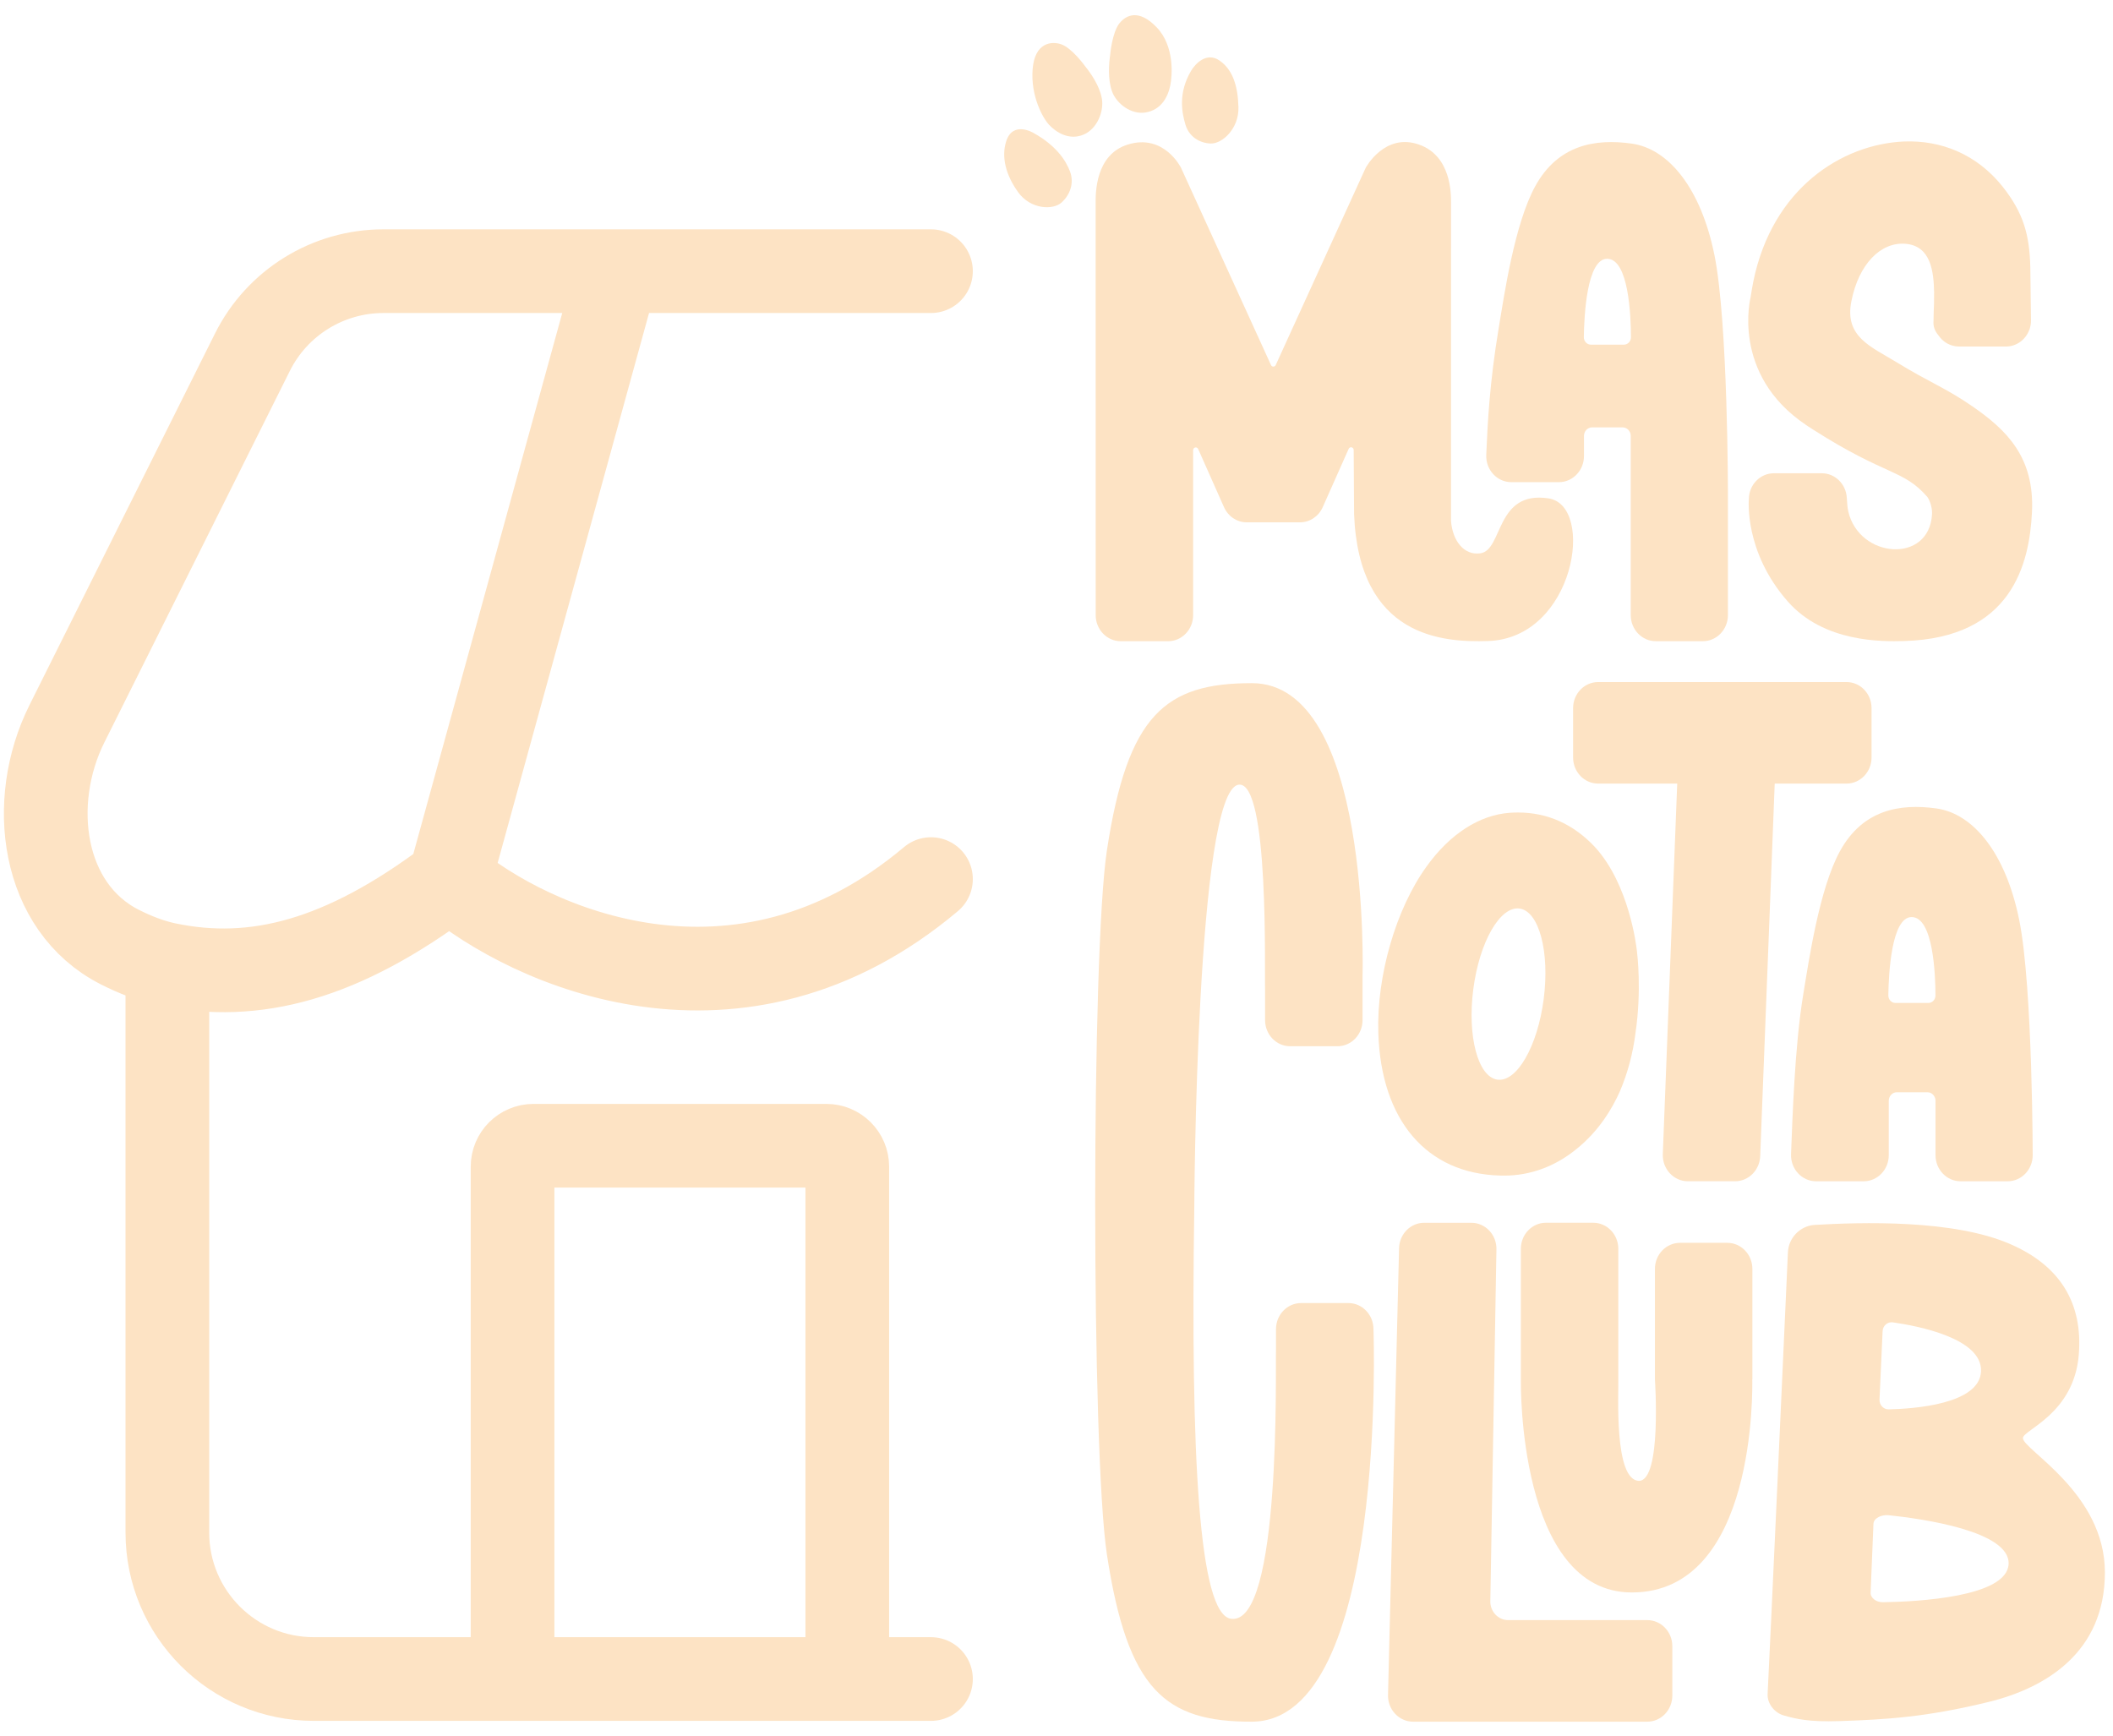 <svg width="101" height="83" viewBox="0 0 101 83" fill="none" xmlns="http://www.w3.org/2000/svg">
<g clip-path="url(#clip0_2396_1211)">
<path d="M49.399 6.354C49.399 6.354 48.412 5.758 48.095 6.755C47.858 7.499 48.071 8.359 48.664 9.184C49.257 10.01 50.324 10.055 50.741 9.681C51.154 9.311 51.35 8.745 51.147 8.201C50.945 7.656 50.47 6.948 49.399 6.354Z" fill="#FDE3C4"/>
<path d="M56.934 3.383C57.122 3.065 57.667 2.461 58.293 2.894C58.92 3.328 59.169 4.095 59.197 5.125C59.225 6.156 58.415 6.882 57.865 6.86C57.322 6.838 56.83 6.521 56.665 5.962C56.499 5.404 56.298 4.46 56.934 3.383Z" fill="#FDE3C4"/>
<path d="M51.861 3.157C51.861 3.157 51.24 2.291 50.72 2.115C50.267 1.961 49.46 2.025 49.359 3.308C49.259 4.581 49.839 5.644 50.154 5.975C50.482 6.321 51.112 6.738 51.817 6.424C52.446 6.145 52.78 5.319 52.666 4.699C52.553 4.078 52.115 3.472 51.861 3.157Z" fill="#FDE3C4"/>
<path d="M53.065 2.62C53.065 2.62 53.158 1.543 53.512 1.109C53.819 0.73 54.426 0.404 55.291 1.309C56.155 2.214 56.032 3.63 55.938 4.085C55.824 4.636 55.506 5.258 54.747 5.378C54.072 5.484 53.371 4.964 53.156 4.373C52.941 3.783 53.007 3.026 53.065 2.62Z" fill="#FDE3C4"/>
<path d="M74.02 23.823C71.475 23.431 71.851 26.289 70.764 26.448C69.978 26.562 69.431 25.848 69.358 24.907C69.359 19.2 69.359 9.977 69.359 9.684C69.359 9.259 69.367 7.455 67.833 6.912C66.184 6.328 65.28 8.02 65.28 8.02L60.979 17.448C60.934 17.549 60.797 17.549 60.752 17.448L56.452 8.02C56.452 8.02 55.638 6.365 53.899 6.912C52.347 7.4 52.371 9.26 52.371 9.685C52.371 10.044 52.373 25.139 52.374 29.405C52.374 30.093 52.91 30.65 53.571 30.65H55.836C56.496 30.65 57.031 30.091 57.031 29.403V21.519C57.031 21.378 57.215 21.336 57.272 21.464L58.507 24.244C58.703 24.685 59.126 24.968 59.593 24.968H60.866H62.14C62.605 24.968 63.029 24.685 63.225 24.244L64.465 21.456C64.521 21.328 64.704 21.37 64.705 21.509L64.724 24.573C64.953 30.478 68.98 30.713 71.132 30.641C75.278 30.505 76.266 24.167 74.02 23.823Z" fill="#FDE3C4"/>
<path d="M96.521 43.993C95.875 40.773 94.32 38.89 92.563 38.645C90.807 38.398 89.035 38.707 87.95 40.684C86.96 42.488 86.463 45.913 86.201 47.489C85.774 50.052 85.674 53.639 85.611 55.164C85.581 55.873 86.125 56.465 86.807 56.465H89.084C89.746 56.465 90.282 55.906 90.282 55.217V52.617C90.282 52.391 90.456 52.209 90.673 52.209H92.125C92.341 52.209 92.516 52.391 92.516 52.617V55.217C92.516 55.906 93.052 56.465 93.714 56.465H95.965C96.626 56.465 97.162 55.906 97.162 55.217V55.479C97.164 55.479 97.167 47.213 96.521 43.993ZM90.603 47.942C90.412 47.942 90.259 47.781 90.261 47.581C90.275 46.579 90.403 43.836 91.374 43.836C92.412 43.836 92.511 46.587 92.514 47.585C92.514 47.782 92.362 47.942 92.172 47.942H90.603Z" fill="#FDE3C4"/>
<path d="M94.289 19.43C92.996 18.535 92.25 18.294 90.636 17.304C89.422 16.561 88.152 16.094 88.496 14.395C88.842 12.631 89.896 11.553 91.086 11.654C92.295 11.757 92.434 12.972 92.45 14.02L92.447 14.021L92.445 14.528C92.436 14.716 92.421 15.069 92.421 15.341C92.396 15.596 92.487 15.829 92.645 16.013C92.861 16.345 93.226 16.564 93.64 16.564H95.882C96.39 16.564 96.822 16.236 96.997 15.774C97.011 15.751 97.021 15.721 97.027 15.684C97.064 15.563 97.082 15.435 97.08 15.301L97.048 12.784C97.01 11.226 96.727 10.192 95.723 8.919C94.467 7.352 92.772 6.698 91.013 6.763C88.031 6.894 84.72 9.006 83.809 13.448C83.757 13.717 83.713 13.967 83.679 14.202C83.679 14.202 82.725 17.89 86.319 20.308C86.339 20.321 86.359 20.335 86.378 20.348C86.392 20.357 86.404 20.366 86.418 20.376C86.482 20.417 86.542 20.456 86.604 20.495C86.629 20.511 86.653 20.527 86.678 20.543C90.169 22.772 90.969 22.424 92.126 23.754C92.279 23.97 92.362 24.322 92.35 24.571C92.23 26.966 88.856 26.709 88.343 24.431C88.311 24.288 88.289 24.054 88.276 23.8C88.241 23.14 87.717 22.622 87.081 22.622H84.792C84.13 22.622 83.594 23.179 83.594 23.868C83.594 23.868 83.355 26.372 85.46 28.757C87.18 30.707 89.943 30.672 91.014 30.642C96.159 30.496 97.006 26.963 97.127 24.48C97.255 21.857 95.917 20.557 94.289 19.43Z" fill="#FDE3C4"/>
<path d="M88.262 32.602H76.391C75.729 32.602 75.193 33.161 75.193 33.85V36.208C75.193 36.898 75.729 37.456 76.391 37.456H80.17L79.481 55.165C79.453 55.873 79.997 56.464 80.678 56.464H82.939C83.581 56.464 84.109 55.936 84.136 55.267L84.83 37.456H88.262C88.923 37.456 89.459 36.897 89.459 36.208V33.849C89.46 33.161 88.923 32.602 88.262 32.602Z" fill="#FDE3C4"/>
<path d="M64.453 62.287H62.19C61.529 62.287 60.992 62.846 60.992 63.535V64.493C60.956 65.42 61.259 77.72 58.84 77.378C57.301 77.16 56.908 69.573 57.086 57.744C57.087 57.744 57.167 37.769 59.209 37.509C60.683 37.323 60.434 46.558 60.47 47.484V48.763C60.47 49.452 61.006 50.011 61.668 50.011H63.931C64.593 50.011 65.129 49.452 65.129 48.763V46.634C65.129 46.634 65.554 32.655 59.838 32.655C55.711 32.655 53.9 34.145 52.91 40.645C52.163 45.544 52.163 69.409 52.91 74.307C53.9 80.808 55.712 82.308 59.838 82.297C66.345 82.279 65.651 63.536 65.651 63.536C65.651 62.846 65.115 62.287 64.453 62.287Z" fill="#FDE3C4"/>
<path d="M82.565 59.408H80.302C79.64 59.408 79.104 59.966 79.104 60.656V65.934C79.104 65.934 79.438 70.764 78.345 70.785C77.132 70.764 77.376 66.575 77.354 65.879V59.696C77.354 59.006 76.818 58.448 76.156 58.448H73.893C73.232 58.448 72.696 59.006 72.696 59.696V66.021C72.696 66.021 72.551 76.12 78 76.12C83.964 76.12 83.761 66.324 83.758 65.934H83.763V60.656C83.763 59.966 83.226 59.408 82.565 59.408Z" fill="#FDE3C4"/>
<path d="M96.695 68.737C96.71 68.344 99.141 67.588 99.366 64.743C99.559 62.311 98.495 60.505 96.074 59.462C93.362 58.285 88.979 58.42 86.687 58.554C86.041 58.622 85.493 59.16 85.461 59.866C85.267 64.138 84.622 78.434 84.492 80.957C84.46 81.428 84.821 81.875 85.262 81.999C85.854 82.167 86.46 82.316 87.914 82.269C90.139 82.197 92.089 82.081 95.061 81.352C97.775 80.687 100.611 78.988 100.613 75.163C100.614 71.349 96.674 69.289 96.695 68.737ZM89.987 63.633C89.999 63.369 90.223 63.173 90.475 63.209C91.67 63.379 94.749 63.97 94.692 65.544C94.636 67.123 91.481 67.342 90.277 67.368C90.028 67.373 89.827 67.157 89.839 66.897L89.987 63.633ZM90.01 76.587C89.671 76.593 89.398 76.376 89.415 76.116L89.55 72.831C89.566 72.567 89.938 72.392 90.279 72.428C91.902 72.599 96.086 73.19 96.01 74.763C95.933 76.343 91.645 76.561 90.01 76.587Z" fill="#FDE3C4"/>
<path d="M81.953 12.212C81.307 8.992 79.752 7.109 77.995 6.864C76.238 6.617 74.467 6.926 73.382 8.903C72.391 10.707 71.895 14.132 71.633 15.708C71.206 18.271 71.106 20.221 71.042 21.745C71.013 22.455 71.557 23.047 72.239 23.047H74.516C75.177 23.047 75.713 22.488 75.713 21.798V20.835C75.713 20.61 75.888 20.428 76.104 20.428H77.557C77.773 20.428 77.948 20.61 77.948 20.835V29.401C77.948 30.091 78.484 30.649 79.145 30.649H81.397C82.058 30.649 82.594 30.091 82.594 29.401V23.697C82.595 23.697 82.599 15.433 81.953 12.212ZM77.616 16.476H76.048C75.857 16.476 75.703 16.314 75.706 16.115C75.72 15.112 75.847 12.37 76.819 12.37C77.856 12.37 77.956 15.12 77.959 16.119C77.959 16.317 77.805 16.476 77.616 16.476Z" fill="#FDE3C4"/>
<path d="M78.242 45.448C78.216 45.21 77.872 42.286 76.248 40.501L76.244 40.497L76.241 40.493C75.213 39.395 73.974 38.838 72.557 38.838C72.429 38.838 72.297 38.843 72.166 38.852C70.713 38.955 69.301 39.867 68.188 41.42C66.723 43.448 65.796 46.647 65.883 49.378C66.014 53.556 68.193 56.103 71.711 56.192C71.769 56.194 71.834 56.195 71.897 56.195C73.134 56.195 74.319 55.764 75.325 54.947C76.431 54.074 77.077 52.961 77.424 52.179L77.426 52.175L77.428 52.171C77.8 51.303 78.059 50.334 78.177 49.366C78.473 47.355 78.264 45.619 78.242 45.448ZM73.788 47.755C73.495 50.013 72.504 51.738 71.575 51.607C70.645 51.476 70.13 49.539 70.423 47.281C70.716 45.023 71.706 43.298 72.636 43.429C73.565 43.56 74.081 45.496 73.788 47.755Z" fill="#FDE3C4"/>
<path d="M78.739 77.442H72.089C71.602 77.442 71.215 77.019 71.237 76.512L71.528 59.756C71.561 59.045 71.016 58.45 70.332 58.45H68.072C67.432 58.45 66.905 58.973 66.875 59.639L66.347 80.988C66.314 81.701 66.859 82.297 67.544 82.297H70.977H78.738C79.4 82.297 79.936 81.738 79.936 81.049V78.69C79.937 78.001 79.401 77.442 78.739 77.442Z" fill="#FDE3C4"/>
</g>
<path d="M44.5 12.962H29.5M21.5 42.021C25.333 45.25 35.3 49.771 44.5 42.021M21.5 42.021L29.5 12.962M21.5 42.021C16.354 45.9 12.176 46.968 8 46.1M29.5 12.962H18.329C15.676 12.962 13.251 14.461 12.066 16.835L3.198 34.597C1.326 38.346 1.988 43.372 5.724 45.269C6.463 45.644 7.228 45.94 8 46.1M8 46.1V73.258C8 77.124 11.134 80.258 15 80.258H44.5" stroke="#FDE3C4" stroke-width="4" stroke-linecap="round" stroke-linejoin="round"/>
<path d="M24.5 79.748V55.767C24.5 55.215 24.948 54.767 25.5 54.767H39.5C40.052 54.767 40.5 55.215 40.5 55.767V79.748" stroke="#FDE3C4" stroke-width="4"/>
<defs>
<clipPath id="clip0_2396_1211">
<rect width="52.611" height="81.57" fill="white" transform="translate(48 0.726)"/>
</clipPath>
</defs>
</svg>
